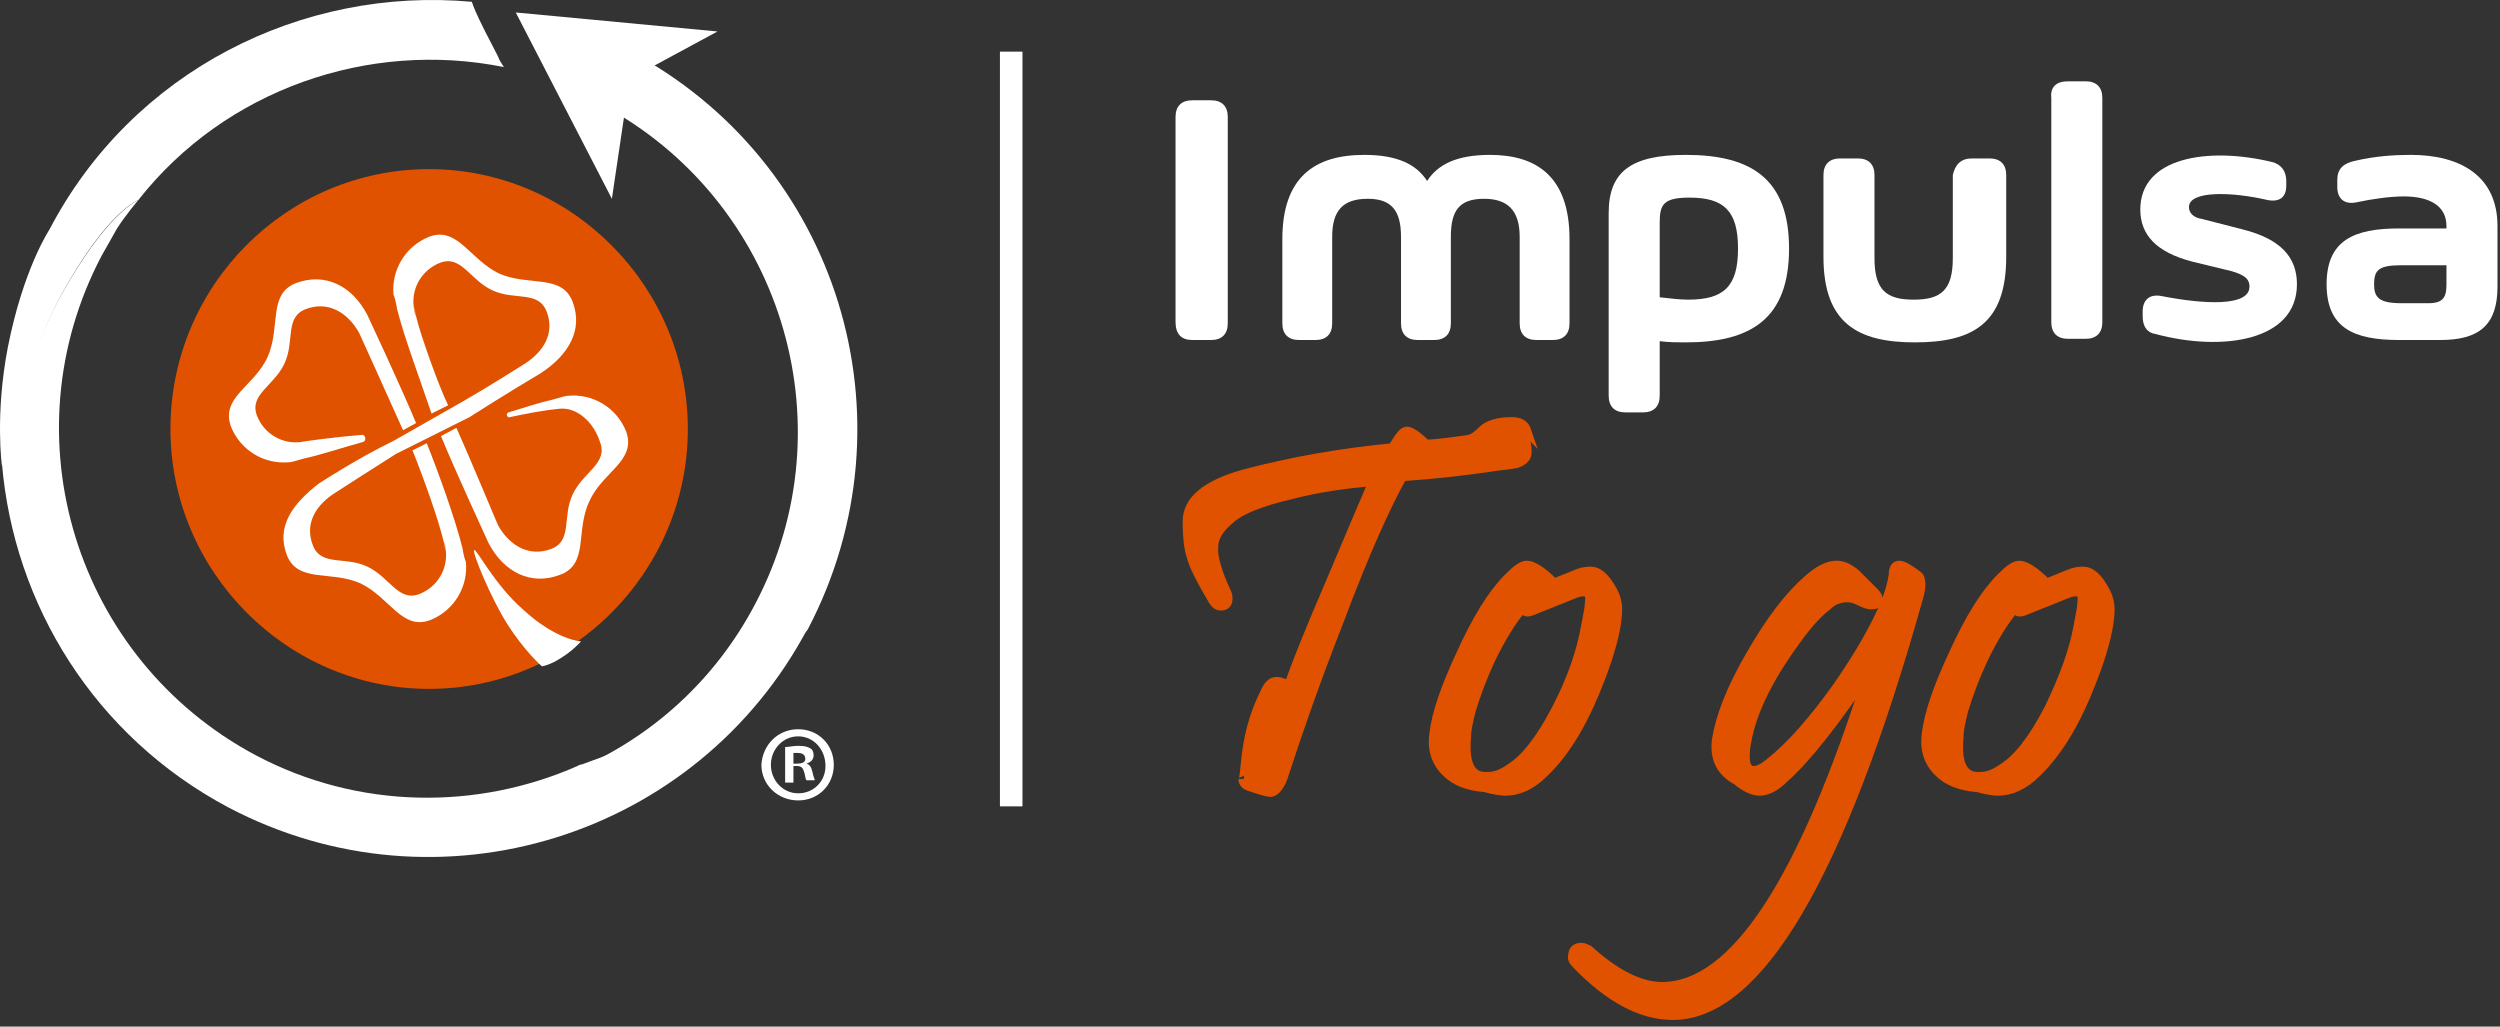 <svg width="263" height="108" viewBox="0 0 263 108" fill="none" xmlns="http://www.w3.org/2000/svg">
<rect x="0" y="0" width="263" height="108" fill="#333333" stroke="none"/>
<path d="M123.667 33.895V12.299C123.667 11.175 124.292 10.551 125.415 10.551H127.413C128.536 10.551 129.16 11.175 129.16 12.299V34.02C129.16 35.144 128.536 35.768 127.413 35.768H125.415C124.292 35.768 123.667 35.144 123.667 33.895Z" fill="white"/>
<path d="M165.113 25.157V34.02C165.113 35.144 164.489 35.768 163.366 35.768H161.618C160.494 35.768 159.87 35.144 159.87 34.02V24.907C159.87 22.161 158.622 20.912 156.125 20.912C153.503 20.912 152.63 22.161 152.63 24.907V34.02C152.63 35.144 152.005 35.768 150.882 35.768H149.134C148.011 35.768 147.386 35.144 147.386 34.02V24.907C147.386 22.161 146.388 20.912 143.891 20.912C141.269 20.912 140.146 22.161 140.146 24.907V34.02C140.146 35.144 139.522 35.768 138.398 35.768H136.65C135.527 35.768 134.903 35.144 134.903 34.02V25.157C134.903 18.665 138.273 16.294 143.517 16.294C147.012 16.294 149.009 17.292 150.133 19.04C151.256 17.292 153.254 16.294 156.749 16.294C161.743 16.294 165.113 18.665 165.113 25.157Z" fill="white"/>
<path d="M188.208 26.156C188.208 33.521 184.213 36.018 177.347 36.018C176.473 36.018 175.6 36.018 174.601 35.893V41.635C174.601 42.759 173.977 43.383 172.853 43.383H170.981C169.857 43.383 169.233 42.759 169.233 41.635V22.41C169.233 18.041 171.605 16.294 177.347 16.294C184.213 16.294 188.208 18.79 188.208 26.156ZM182.84 26.156C182.84 22.161 181.342 20.788 177.722 20.788C174.975 20.788 174.601 21.537 174.601 23.409V31.274C175.724 31.399 176.723 31.523 177.597 31.523C181.342 31.523 182.84 30.15 182.84 26.156Z" fill="white"/>
<path d="M207.433 16.668H209.306C210.429 16.668 211.053 17.292 211.053 18.416V27.03C211.053 34.02 207.558 36.018 201.441 36.018C195.449 36.018 191.828 34.02 191.828 27.03V18.416C191.828 17.292 192.453 16.668 193.576 16.668H195.449C196.572 16.668 197.196 17.292 197.196 18.416V27.154C197.196 30.525 198.445 31.524 201.316 31.524C204.187 31.524 205.436 30.525 205.436 27.154V18.416C205.685 17.292 206.309 16.668 207.433 16.668Z" fill="white"/>
<path d="M217.545 8.554H219.417C220.541 8.554 221.165 9.178 221.165 10.301V33.896C221.165 35.019 220.541 35.643 219.417 35.643H217.545C216.421 35.643 215.797 35.019 215.797 33.896V10.301C215.672 9.178 216.296 8.554 217.545 8.554Z" fill="white"/>
<path d="M225.409 33.271V32.772C225.409 31.524 226.158 30.899 227.407 31.149C231.901 32.023 236.645 32.273 236.645 30.151C236.645 29.277 236.021 28.902 234.772 28.528L230.653 27.529C226.783 26.53 225.16 24.658 225.16 22.036C225.16 16.543 232.275 15.42 239.017 17.043C240.015 17.292 240.515 18.041 240.515 19.04V19.539C240.515 20.788 239.766 21.287 238.517 21.037C234.772 20.164 230.278 20.039 230.278 21.786C230.278 22.411 230.777 22.91 231.651 23.035L236.021 24.158C239.891 25.157 241.638 27.03 241.638 29.901C241.638 35.893 233.774 37.017 226.783 35.144C225.909 35.019 225.409 34.395 225.409 33.271Z" fill="white"/>
<path d="M262.736 23.784V30.15C262.736 34.145 260.863 35.768 256.743 35.768H252.374C247.63 35.768 244.759 34.52 244.759 29.901C244.759 25.282 247.63 24.033 252.374 24.033H257.368V23.784C257.368 21.661 255.62 20.663 252.874 20.663C251.5 20.663 249.628 20.912 247.88 21.287C246.632 21.537 245.883 20.912 245.883 19.664V18.915C245.883 17.791 246.507 17.167 247.755 16.918C249.877 16.418 251.875 16.294 253.623 16.294C258.866 16.294 262.736 18.541 262.736 23.784ZM257.368 29.901V27.903H252.624C250.252 27.903 249.753 28.403 249.753 29.901C249.753 31.274 250.252 31.898 252.624 31.898H255.495C257.118 31.898 257.368 31.149 257.368 29.901Z" fill="white"/>
<path d="M107.564 5.433H105.192V84.829H107.564V5.433Z" fill="white"/>
<path d="M64.37 20.913L54.258 1.313L75.48 3.311L66.243 8.304L64.37 20.913Z" fill="white"/>
<path fill-rule="evenodd" clip-rule="evenodd" d="M45.145 17.792C60.126 17.792 72.36 30.151 72.36 45.131C72.36 60.112 60.126 72.471 45.145 72.471C30.165 72.471 17.931 60.112 17.931 45.131C17.931 30.026 30.165 17.792 45.145 17.792Z" fill="#E15200"/>
<path d="M73.982 74.967C67.865 78.337 61.748 80.085 60.875 80.585C60.75 80.585 60.75 80.585 60.625 80.709C60.875 80.585 61.124 80.46 61.374 80.335C61.124 80.46 60.875 80.46 60.75 80.585C50.264 85.204 37.78 85.204 26.919 79.461C7.944 69.349 0.703 45.88 10.69 26.905C10.69 26.905 11.814 24.907 12.313 24.033C13.187 22.66 14.56 21.037 14.56 21.037C14.56 21.037 11.314 22.286 6.446 31.024C2.451 38.14 0.204 48.751 0.204 48.751C1.452 63.607 9.941 77.464 24.048 84.954C46.144 96.564 73.358 88.075 84.968 66.103C84.968 66.103 80.849 71.222 73.982 74.967Z" fill="white"/>
<path d="M52.386 5.932C51.512 4.184 50.513 2.437 49.764 0.564C49.764 0.439 49.639 0.314 49.639 0.19C31.788 -1.433 13.936 7.43 5.197 24.158C5.197 24.158 2.451 28.278 0.828 36.517C-0.545 43.633 0.204 49.001 0.204 49.001C0.204 49.001 2.576 38.14 6.446 31.024C11.314 22.161 14.56 21.037 14.56 21.037C23.673 9.428 38.779 4.184 53.01 7.056C52.76 6.681 52.511 6.307 52.386 5.932Z" fill="white"/>
<path d="M66.118 5.308C63.496 3.935 60.875 2.936 58.253 2.062C58.752 2.936 59.252 3.81 59.751 4.684C60.5 6.057 61.124 7.555 61.998 9.053C62.373 9.677 62.747 10.177 62.997 10.801C62.997 10.801 63.122 10.801 63.122 10.926C82.097 20.913 89.462 44.507 79.475 63.482C75.231 71.596 68.49 77.588 60.625 80.959C60.75 80.959 60.75 80.959 60.875 80.834C61.873 80.46 67.99 78.587 73.982 75.217C80.848 71.472 84.968 66.228 84.968 66.228C96.578 44.132 88.214 16.918 66.118 5.308Z" fill="white"/>
<path d="M31.663 46.504C29.665 46.754 27.793 45.63 27.044 43.758C26.17 41.511 28.791 40.637 29.915 38.265C31.039 35.893 29.915 33.396 32.162 32.522C34.409 31.648 36.531 32.772 37.78 35.019C39.028 37.266 37.78 35.019 37.78 35.019C37.78 35.019 40.901 41.885 42.399 45.256L43.772 44.507C42.274 40.886 38.654 33.147 38.654 33.147C38.654 33.147 40.276 36.267 38.654 33.147C37.031 30.026 34.16 28.652 31.163 29.776C28.167 30.899 29.541 34.395 28.167 37.516C26.794 40.637 23.174 41.76 24.297 44.881C25.296 47.378 27.793 48.876 30.414 48.626C30.664 48.626 31.039 48.501 31.912 48.252C33.66 47.877 35.907 47.128 38.154 46.504C38.654 46.379 38.404 45.63 38.029 45.755C34.908 46.005 31.413 46.504 31.663 46.504Z" fill="white"/>
<path d="M61.998 52.746C63.371 49.625 66.992 48.502 65.868 45.381C64.869 42.884 62.373 41.386 59.751 41.636C59.501 41.636 59.127 41.761 58.253 42.01C56.63 42.385 55.132 42.884 53.509 43.383C53.135 43.508 53.384 44.008 53.634 43.883C55.382 43.508 57.379 43.134 58.752 43.009C60.75 42.759 62.498 44.507 63.122 46.504C63.995 48.751 61.374 49.625 60.25 51.997C59.127 54.369 60.25 56.866 58.003 57.74C55.756 58.614 53.634 57.49 52.386 55.243C51.137 52.871 52.386 55.243 52.386 55.243C52.386 55.243 49.14 47.503 48.016 45.006L46.394 45.88C47.767 49.251 51.387 57.115 51.387 57.115C51.387 57.115 49.764 53.995 51.387 57.115C53.01 60.236 55.881 61.61 58.877 60.486C61.998 59.362 60.5 55.867 61.998 52.746Z" fill="white"/>
<path d="M48.641 42.26C51.262 40.762 55.007 38.39 55.007 38.39C55.007 38.39 51.761 40.387 55.007 38.39C57.254 37.017 58.378 35.019 57.504 32.772C56.63 30.525 54.133 31.649 51.761 30.525C49.39 29.402 48.516 26.78 46.269 27.654C44.396 28.403 43.273 30.276 43.522 32.273C43.397 32.023 43.522 32.023 43.522 32.273C43.522 32.647 43.647 33.022 43.772 33.272C43.772 33.272 43.647 32.523 43.522 32.273C43.522 32.398 43.647 32.772 43.772 33.272C44.271 35.394 46.269 40.887 47.142 42.634L45.395 43.508C44.271 40.138 42.524 35.519 41.775 32.523C41.65 31.773 41.525 31.274 41.4 31.024C41.15 28.403 42.648 25.906 45.145 24.907C48.141 23.784 49.39 27.279 52.511 28.777C55.631 30.151 59.127 28.777 60.25 31.773C61.374 34.77 59.751 37.391 56.88 39.264C53.509 41.386 56.88 39.264 56.88 39.264C56.88 39.264 52.885 41.636 49.39 43.883L41.65 47.753C39.278 49.251 35.408 51.747 35.408 51.747C35.408 51.747 37.905 50.124 35.408 51.747C33.161 53.121 32.037 55.118 32.911 57.365C33.785 59.612 36.282 58.489 38.654 59.612C41.026 60.736 41.899 63.357 44.146 62.483C46.019 61.734 47.142 59.862 46.893 57.864C47.018 58.114 46.893 58.114 46.893 57.864C46.893 57.49 46.768 57.115 46.643 56.866C46.643 56.866 46.768 57.615 46.893 57.864C46.893 57.74 46.768 57.365 46.643 56.866C46.144 54.743 44.646 50.499 43.397 47.378L44.895 46.629C46.144 49.75 47.892 54.619 48.641 57.615C48.765 58.364 48.89 58.863 49.015 59.113C49.265 61.734 47.767 64.231 45.27 65.23C42.274 66.353 41.026 62.858 37.905 61.36C34.784 59.987 31.288 61.36 30.165 58.364C29.041 55.368 30.789 52.996 33.535 50.873C36.032 48.876 33.535 50.873 33.535 50.873C33.535 50.873 37.53 48.252 41.4 46.379L48.641 42.26Z" fill="white"/>
<path d="M49.889 57.864C50.139 57.739 52.011 61.485 55.007 64.106C58.503 67.352 61.124 67.477 61.124 67.477C61.124 67.477 60.25 68.475 59.002 69.225C57.879 69.974 57.005 70.098 57.005 70.098C57.005 70.098 55.132 68.475 53.26 65.479C51.637 62.858 49.639 58.114 49.889 57.864Z" fill="white"/>
<path fill-rule="evenodd" clip-rule="evenodd" d="M83.969 76.715C86.092 76.715 87.715 78.338 87.715 80.46C87.715 82.582 86.092 84.205 83.969 84.205C81.847 84.205 80.099 82.582 80.099 80.46C80.224 78.338 81.847 76.715 83.969 76.715ZM83.969 77.464C82.347 77.464 81.098 78.837 81.098 80.46C81.098 82.083 82.347 83.456 83.969 83.456C85.592 83.456 86.841 82.207 86.841 80.585C86.841 78.837 85.592 77.464 83.969 77.464ZM83.47 82.332H82.596V78.587C82.971 78.587 83.47 78.462 83.969 78.462C84.718 78.462 84.968 78.587 85.218 78.712C85.467 78.837 85.592 79.087 85.592 79.461C85.592 79.96 85.218 80.21 84.843 80.335C85.218 80.46 85.343 80.709 85.467 81.209C85.592 81.833 85.717 81.958 85.717 82.083H84.843C84.718 81.958 84.718 81.583 84.594 81.209C84.469 80.834 84.344 80.585 83.844 80.585H83.47V82.332ZM83.47 80.335H83.844C84.344 80.335 84.718 80.21 84.718 79.835C84.718 79.461 84.469 79.211 83.969 79.211C83.72 79.211 83.595 79.211 83.47 79.211V80.335Z" fill="white"/>
<path d="M160.619 47.128C160.619 47.253 160.619 47.503 160.619 47.628C160.619 48.127 160.245 48.501 159.496 48.751C159.496 48.751 158.871 48.876 157.623 49.001C154.377 49.5 151.007 49.875 147.511 50.124C145.764 53.245 143.517 58.239 140.895 65.23C138.398 71.596 136.526 76.964 135.152 81.209C134.778 82.582 134.154 83.331 133.654 83.331C133.28 83.331 132.531 83.081 131.407 82.707C131.033 82.582 130.783 82.332 130.783 81.958C130.783 82.332 130.908 81.708 131.033 80.335C131.283 77.588 131.907 75.216 133.03 72.969C133.405 72.096 133.779 71.721 134.279 71.721C134.403 71.721 134.653 71.721 134.903 71.846C135.152 71.971 135.527 71.971 135.652 71.971C136.276 70.098 137.774 66.353 140.146 60.86C142.767 54.618 144.266 51.123 144.515 50.624C141.644 50.873 138.773 51.248 135.901 51.997C132.656 52.746 130.533 53.62 129.535 54.494C128.286 55.492 127.662 56.491 127.662 57.49C127.537 58.488 128.037 60.236 129.035 62.358C129.16 62.608 129.16 62.858 129.16 62.983C129.16 63.482 128.911 63.731 128.411 63.731C128.162 63.731 127.912 63.607 127.662 63.232C126.414 61.11 125.54 59.487 125.29 58.364C125.041 57.614 124.916 56.366 124.916 54.868C124.916 52.621 126.913 50.998 130.908 49.875C136.151 48.502 141.269 47.628 146.513 47.128C147.262 45.88 147.636 45.38 148.011 45.38C148.385 45.38 149.134 45.88 150.008 46.754C150.507 46.754 152.005 46.629 154.502 46.254C155.001 46.13 155.376 45.88 156 45.256C156.5 44.756 157.498 44.382 158.996 44.382C159.87 44.382 160.369 44.632 160.619 45.38C160.245 45.006 160.369 45.755 160.619 47.128Z" fill="#E15200" stroke="#E15200" stroke-miterlimit="10"/>
<path d="M170.107 64.855C169.982 66.478 169.358 68.725 168.359 71.347C166.736 75.591 164.864 78.962 162.367 81.334C161.119 82.582 159.745 83.206 158.372 83.206C157.873 83.206 157.124 83.081 156.25 82.832C154.502 82.707 153.129 82.207 152.13 81.209C151.007 80.085 150.632 78.712 150.882 77.089C151.132 75.092 152.005 72.47 153.628 68.975C155.376 65.105 156.999 62.483 158.747 60.735C159.496 59.986 160.12 59.487 160.619 59.487C161.243 59.487 162.242 60.111 163.49 61.36C163.865 61.235 164.739 60.86 165.987 60.361C166.611 60.111 167.111 60.111 167.36 60.111C168.109 60.111 168.858 60.735 169.607 62.109C170.107 62.983 170.232 63.856 170.107 64.855ZM166.861 65.729C167.111 64.481 167.236 63.731 167.236 63.357C167.36 62.608 167.111 62.233 166.611 62.233C166.486 62.233 166.237 62.233 165.862 62.358L161.493 64.106C160.994 64.356 160.744 64.356 160.619 64.356C160.494 64.356 160.369 64.231 160.245 63.856C159.121 65.105 157.873 67.102 156.749 69.474C155.875 71.347 155.251 73.094 154.752 74.717C154.502 75.716 154.252 76.715 154.252 77.588C154.003 80.46 154.752 81.833 156.5 81.708C157.249 81.708 157.998 81.458 158.871 80.834C160.494 79.835 162.117 77.713 163.74 74.592C165.363 71.471 166.362 68.6 166.861 65.729Z" fill="#E15200" stroke="#E15200" stroke-miterlimit="10"/>
<path d="M201.815 62.858C193.576 92.194 184.962 106.8 175.974 106.8C172.728 106.8 169.358 105.052 165.862 101.432C165.488 101.058 165.363 100.808 165.488 100.434C165.488 99.934 165.862 99.684 166.362 99.684C166.611 99.684 166.861 99.809 167.111 99.934C169.857 102.431 172.479 103.804 174.851 103.804C182.466 103.804 189.706 92.694 196.697 70.473C193.202 75.716 190.205 79.586 187.709 81.833C186.71 82.832 185.836 83.206 185.087 83.206C184.463 83.206 183.589 82.832 182.715 82.082C181.092 81.209 180.343 79.835 180.593 77.838C180.968 75.466 182.091 72.47 184.213 68.85C186.211 65.354 188.208 62.733 190.205 60.985C191.329 59.986 192.328 59.487 193.202 59.487C193.826 59.487 194.45 59.737 195.199 60.361C195.324 60.486 195.948 61.11 197.196 62.358C197.446 62.608 197.571 62.858 197.571 63.107C197.571 63.482 197.321 63.607 196.822 63.607C196.572 63.607 196.198 63.482 195.948 63.357C195.449 63.107 194.949 62.858 194.325 62.858C193.576 62.858 192.827 63.107 192.203 63.731C190.705 64.855 189.207 66.852 187.459 69.474C185.587 72.345 184.338 75.092 183.839 77.464C183.714 78.088 183.589 78.712 183.589 79.086C183.464 80.46 183.839 81.084 184.463 81.084C184.962 81.084 185.462 80.834 186.086 80.335C188.458 78.462 190.83 75.716 193.326 72.22C195.573 68.975 197.321 65.979 198.445 63.232C198.819 62.233 199.069 61.36 199.194 60.486C199.194 59.737 199.443 59.487 199.818 59.487C200.192 59.487 200.817 59.862 201.815 60.611C202.065 60.86 202.19 61.609 201.815 62.858Z" fill="#E15200" stroke="#E15200" stroke-miterlimit="10"/>
<path d="M221.914 64.855C221.789 66.478 221.165 68.725 220.166 71.347C218.543 75.591 216.671 78.962 214.174 81.334C212.926 82.582 211.553 83.206 210.179 83.206C209.68 83.206 208.931 83.081 208.057 82.832C206.309 82.707 204.936 82.207 203.938 81.209C202.814 80.085 202.439 78.712 202.689 77.089C202.939 75.092 203.813 72.47 205.436 68.975C207.183 65.105 208.806 62.483 210.554 60.735C211.303 59.986 211.927 59.487 212.426 59.487C213.051 59.487 214.049 60.111 215.298 61.36C215.672 61.235 216.546 60.86 217.794 60.361C218.419 60.111 218.918 60.111 219.168 60.111C219.917 60.111 220.666 60.735 221.415 62.109C221.914 62.983 222.039 63.856 221.914 64.855ZM218.668 65.729C218.918 64.481 219.043 63.731 219.043 63.357C219.168 62.608 218.918 62.233 218.419 62.233C218.294 62.233 218.044 62.233 217.67 62.358L213.3 64.106C212.801 64.356 212.551 64.356 212.426 64.356C212.302 64.356 212.177 64.231 212.052 63.856C210.928 65.105 209.68 67.102 208.557 69.474C207.683 71.347 207.058 73.094 206.559 74.717C206.309 75.716 206.06 76.715 206.06 77.588C205.81 80.46 206.559 81.833 208.307 81.708C209.056 81.708 209.805 81.458 210.679 80.834C212.302 79.835 213.924 77.713 215.547 74.592C217.045 71.471 218.169 68.6 218.668 65.729Z" fill="#E15200" stroke="#E15200" stroke-miterlimit="10"/>
</svg>
